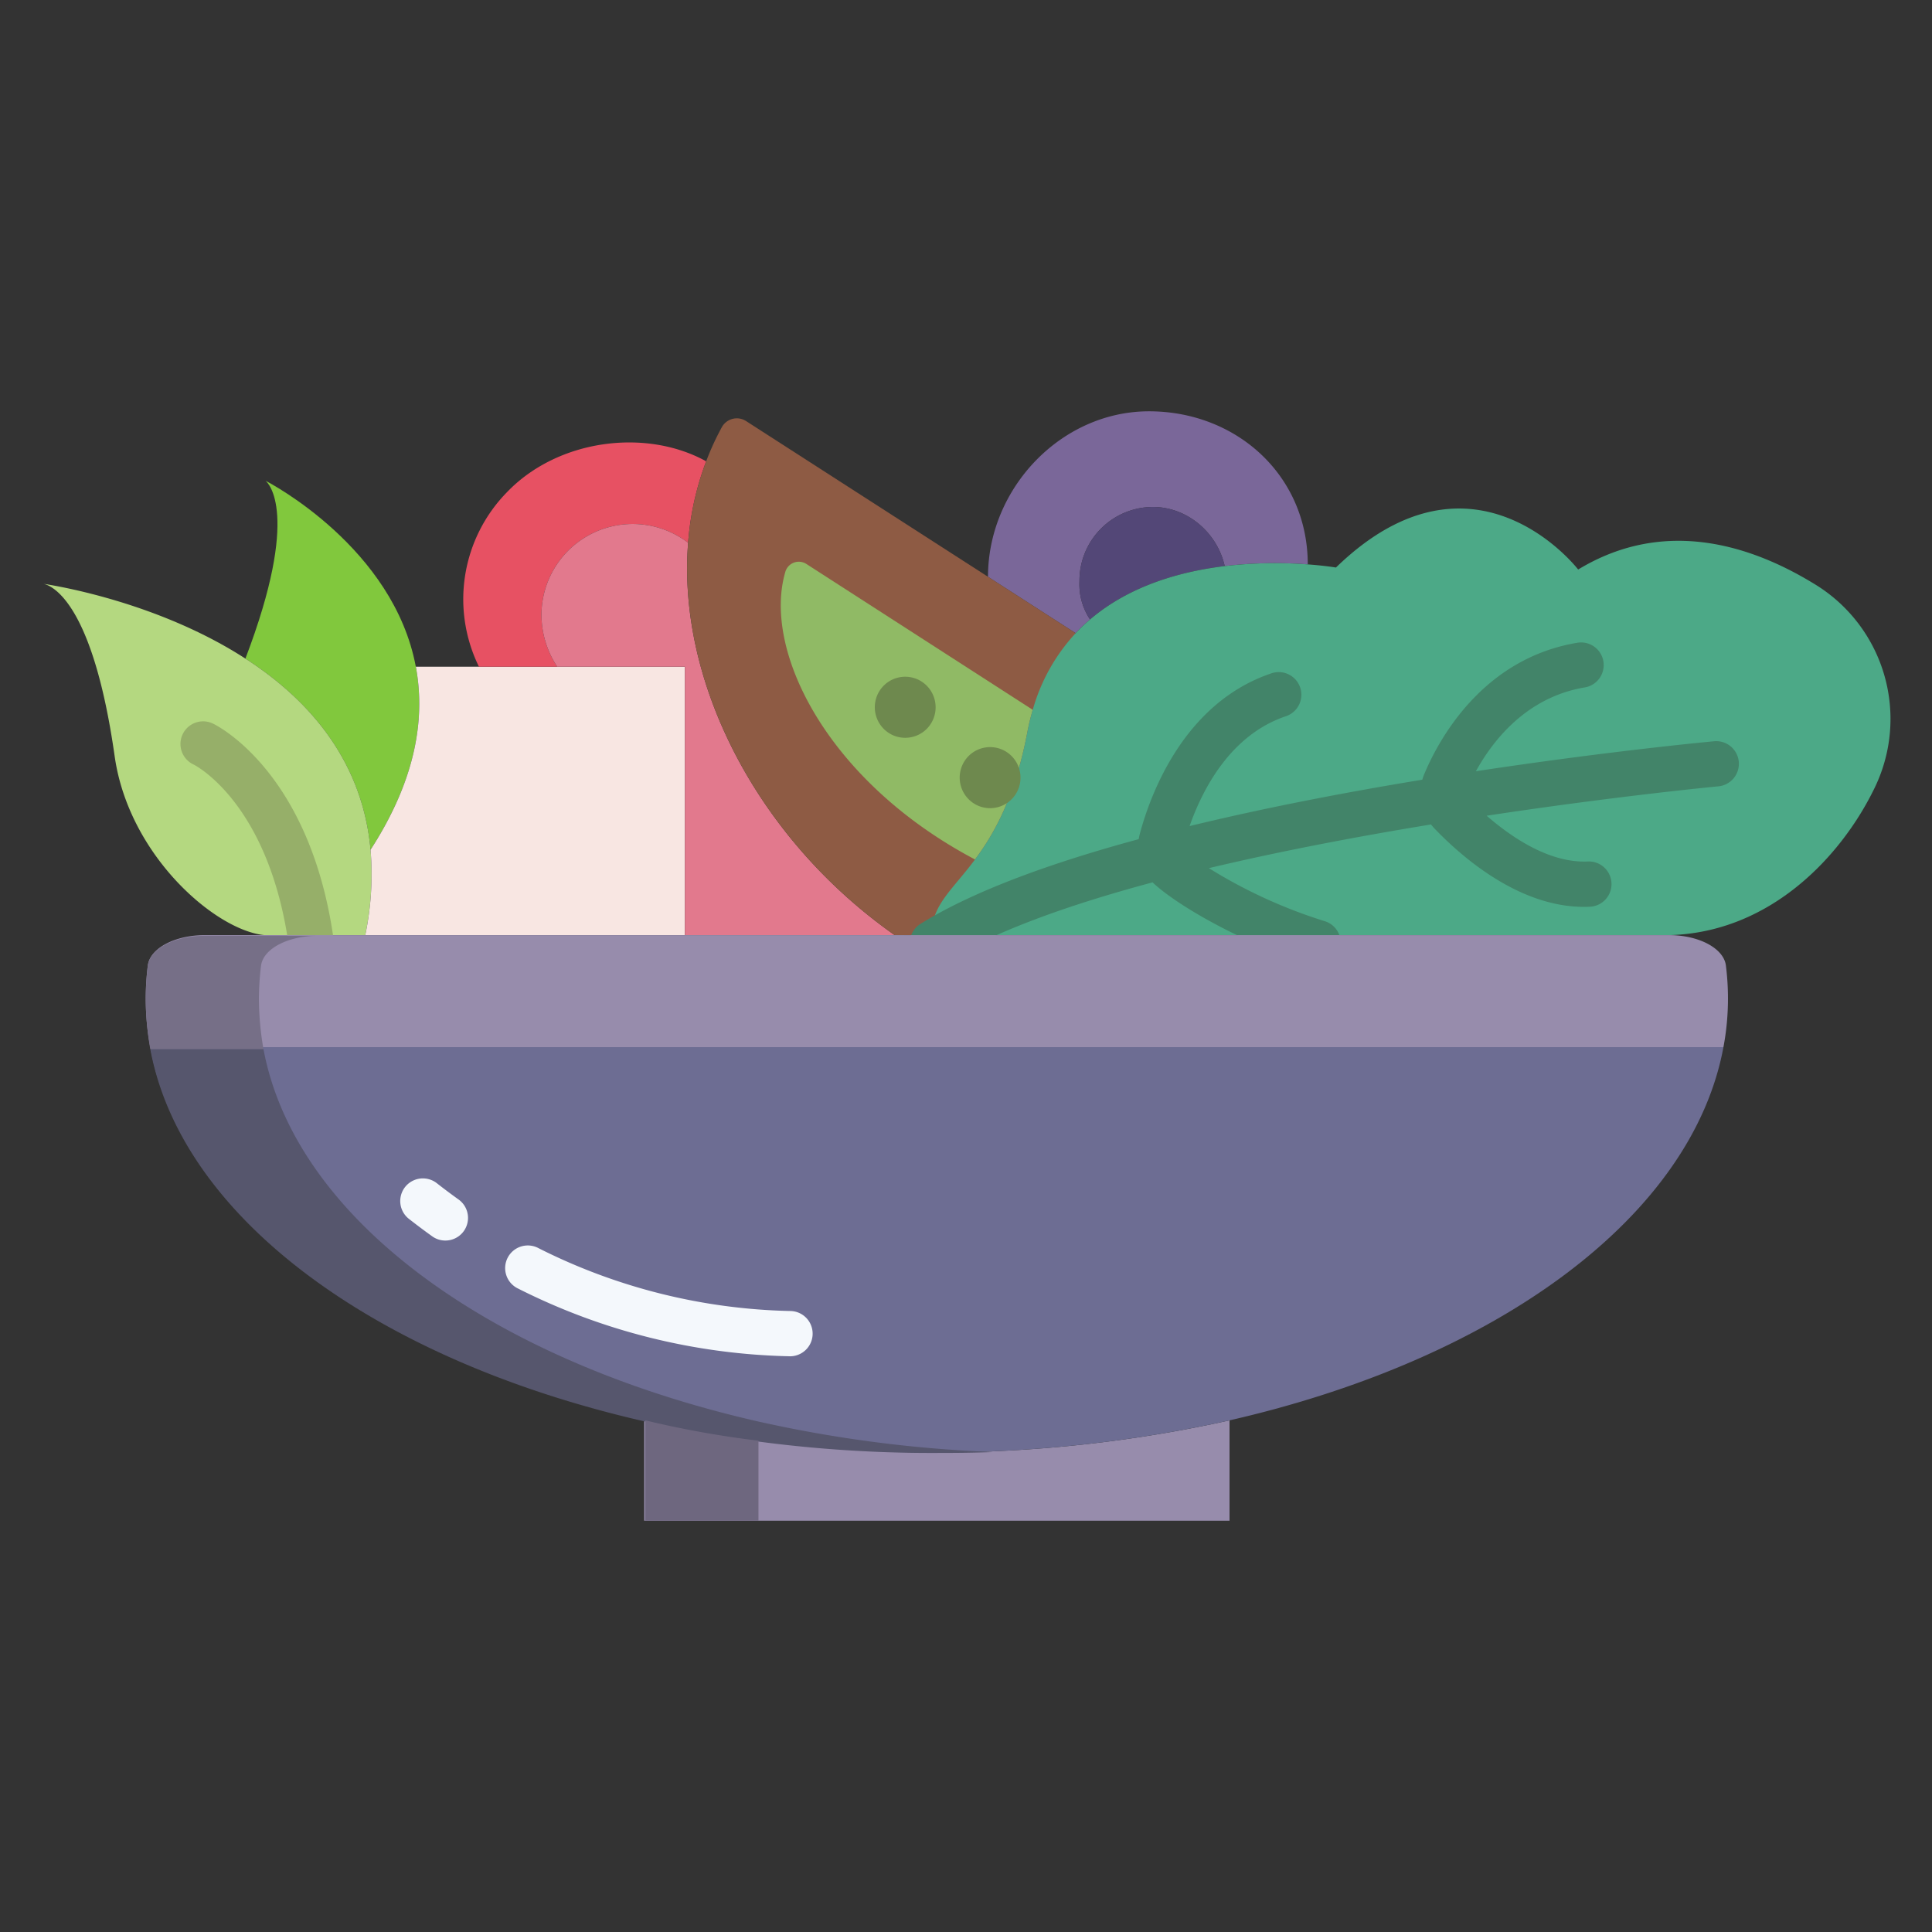 <svg xmlns="http://www.w3.org/2000/svg" viewBox="0.0 0.0 200.0 200.0" height="200.0px" width="200.0px"><rect x="0.0" y="0.0" width="200.0" height="200.0" fill="#333333" stroke="none"/><path fill="#81c83d" fill-opacity="1.0"  filling="0" d="M43.047 69.02 C44.039 74.32 43.086 80.66 38.359 87.965 C37.508 78.625 31.863 72.344 25.402 68.176 L25.406 68.172 C31.156 53.113 27.738 49.973 27.492 49.77 C27.977 50.016 40.746 56.727 43.047 69.02 Z"></path>
<path fill="#b4d880" fill-opacity="1.0"  filling="0" d="M38.359 87.969 L38.359 87.965 C37.508 78.625 31.863 72.344 25.402 68.176 C16.535 62.441 6.141 60.684 4.516 60.438 C5.508 60.668 9.637 62.562 11.871 78.293 C13.332 88.57 22.32 96.332 27.391 96.805 L37.812 96.805 A30.74 30.74 0.0 0 0 38.359 87.969 Z"></path>
<path fill="#f8e6e2" fill-opacity="1.0"  filling="0" d="M43.047 69.02 C44.039 74.32 43.086 80.66 38.359 87.965 L38.359 87.969 A30.74 30.74 0.0 0 1 37.812 96.805 L70.902 96.805 L70.902 69.02 L43.047 69.02 Z"></path>
<path fill="#e75163" fill-opacity="1.0"  filling="0" d="M73.102 47.754 A30.212 30.212 0.0 0 0 71.234 56.188 L71.23 56.188 A9.439 9.439 0.0 0 0 56.051 63.656 A9.812 9.812 0.0 0 0 57.684 69.02 L49.582 69.02 A15.834 15.834 0.0 0 1 52.484 50.949 C57.777 45.438 66.895 44.32 73.102 47.754 Z"></path>
<path fill="#e2798d" fill-opacity="1.0"  filling="0" d="M92.617 96.805 L70.902 96.805 L70.902 69.02 L57.684 69.02 A9.812 9.812 0.0 0 1 56.051 63.656 A9.439 9.439 0.0 0 1 71.23 56.188 L71.234 56.188 C70.094 70.586 78.352 86.785 92.617 96.805 Z"></path>
<path fill="#7a6799" fill-opacity="1.0"  filling="0" d="M135.379 58.422 L135.379 58.426 A44.508 44.508 0.0 0 0 126.781 58.602 C126.02 55.176 122.945 52.48 119.332 52.48 A7.631 7.631 0.0 0 0 111.746 60.156 A6.575 6.575 0.0 0 0 112.84 64.129 A18.106 18.106 0.0 0 0 111.352 65.547 L102.277 59.707 C102.285 50.52 109.863 42.578 118.945 42.578 C128.027 42.578 135.379 49.234 135.379 58.422 Z"></path>
<path fill="#534777" fill-opacity="1.0"  filling="0" d="M119.332 52.48 C122.945 52.48 126.02 55.176 126.781 58.602 C122.125 59.168 116.906 60.656 112.84 64.129 A6.575 6.575 0.0 0 1 111.746 60.156 A7.631 7.631 0.0 0 1 119.332 52.48 Z"></path>
<path fill="#8e5b44" fill-opacity="1.0"  filling="0" d="M77.23 43.586 A1.771 1.771 0.0 0 0 74.707 44.254 A27.393 27.393 0.0 0 0 73.102 47.754 A30.212 30.212 0.0 0 0 71.234 56.188 C70.094 70.586 78.352 86.785 92.617 96.805 L101.148 96.785 L111.352 65.547 L77.23 43.586 Z"></path>
<path fill="#978cac" fill-opacity="1.0"  filling="0" d="M127.281 147.039 L127.281 157.422 L66.684 157.422 L66.684 147.035 A139.743 139.743 0.0 0 0 127.281 147.035 L127.281 147.039 Z"></path>
<path fill="#6d6d93" fill-opacity="1.0"  filling="0" d="M15.555 108.398 L178.41 108.398 C175.141 126.012 154.914 140.719 127.281 147.035 A139.743 139.743 0.0 0 1 66.684 147.035 C39.051 140.719 18.824 126.012 15.555 108.398 Z"></path>
<path fill="#90ba65" fill-opacity="1.0"  filling="0" d="M83.473 58.379 L106.91 73.48 A23.728 23.728 0.0 0 0 106.344 75.828 C105.07 82.531 102.91 86.32 100.934 88.973 C85.68 80.918 78.91 67.387 81.293 59.211 A1.452 1.452 0.0 0 1 83.473 58.379 Z"></path>
<path fill="#4ca987" fill-opacity="1.0"  filling="0" d="M188.105 60.625 C181.5 56.5 172.406 53.473 163.371 58.957 C163.371 58.957 152.578 44.887 138.297 58.75 C138.297 58.75 137.188 58.559 135.379 58.426 A44.508 44.508 0.0 0 0 126.781 58.602 C122.125 59.168 116.906 60.656 112.84 64.129 A18.106 18.106 0.0 0 0 111.352 65.547 A19.327 19.327 0.0 0 0 106.91 73.48 A23.728 23.728 0.0 0 0 106.344 75.828 C105.07 82.531 102.91 86.32 100.934 88.973 C98.531 92.199 96.398 93.734 96.461 96.785 L96.461 96.805 L172.789 96.805 C183.324 96.543 190.699 88.555 194.094 81.492 A16.328 16.328 0.0 0 0 188.105 60.625 Z"></path>
<path fill="#56566d" fill-opacity="1.0"  filling="0" d="M78.402 147.133 C50.77 140.816 30.543 126.172 27.273 108.594 L15.555 108.594 C18.824 126.172 39.051 140.816 66.684 147.133 A136.375 136.375 0.0 0 0 96.98 150.408 C98.951 150.408 100.904 150.392 102.84 150.313 A134.301 134.301 0.0 0 1 78.402 147.133 Z"></path>
<path fill="#6e677f" fill-opacity="1.0"  filling="0" d="M66.797 147.035 L66.797 157.422 L78.516 157.422 L78.516 149.141 A102.536 102.536 0.0 0 1 66.797 147.035 Z"></path>
<path fill="#96af69" fill-opacity="1.0"  filling="0" d="M32.216 99.932 A2.344 2.344 0.0 0 1 29.898 97.912 C27.82 83.037 20.123 79.183 20.045 79.146 A2.344 2.344 0.0 1 1 22.073 74.92 C22.482 75.115 32.118 79.926 34.54 97.263 A2.344 2.344 0.0 0 1 32.543 99.909 A2.385 2.385 0.0 0 1 32.216 99.932 Z"></path>
<path fill="#428469" fill-opacity="1.0"  filling="0" d="M179.997 78.85 A2.344 2.344 0.0 0 0 177.445 76.734 C176.433 76.829 166.097 77.818 152.785 79.838 C154.552 76.631 158.047 72.152 164.09 71.155 A2.344 2.344 0.0 0 0 163.328 66.53 C153.449 68.159 148.925 76.588 147.438 80.136 A5.263 5.263 0.0 0 0 147.238 80.714 C139.497 81.986 131.111 83.579 123.146 85.516 C124.459 81.776 127.339 76.102 133.085 74.154 A2.344 2.344 0.0 1 0 131.58 69.715 C122.487 72.797 119.044 82.375 117.986 86.349 A5.163 5.163 0.0 0 0 117.878 86.869 C108.922 89.295 100.857 92.191 95.359 95.595 A2.344 2.344 0.0 1 0 97.825 99.579 C102.967 96.396 110.68 93.657 119.318 91.341 C119.396 91.419 119.475 91.494 119.556 91.567 C122.38 94.078 129.199 97.856 135.722 99.829 A2.344 2.344 0.0 1 0 137.08 95.343 A51.86 51.86 0.0 0 1 125.143 89.87 C132.733 88.066 140.729 86.563 148.137 85.348 C148.242 85.482 148.351 85.613 148.47 85.739 C151.421 88.818 157.289 93.879 163.97 93.878 C164.166 93.878 164.365 93.874 164.563 93.865 A2.344 2.344 0.0 1 0 164.351 89.182 C160.393 89.355 156.461 86.673 153.898 84.443 C167.323 82.411 177.636 81.425 177.882 81.402 A2.344 2.344 0.0 0 0 179.997 78.85 Z"></path>
<path fill="#6e894e" fill-opacity="1.0"  filling="0" d="M93.701 76.377 A3.12 3.12 0.0 0 1 92.004 75.874 A3.173 3.173 0.0 0 1 91.043 71.529 A3.145 3.145 0.0 0 1 95.411 70.557 A3.175 3.175 0.0 0 1 96.372 74.903 A3.128 3.128 0.0 0 1 94.388 76.301 A3.178 3.178 0.0 0 1 93.701 76.377 Z"></path>
<path fill="#6e894e" fill-opacity="1.0"  filling="0" d="M102.489 83.662 A3.122 3.122 0.0 0 1 100.793 83.16 A3.175 3.175 0.0 0 1 99.83 78.814 A3.146 3.146 0.0 0 1 104.198 77.842 A3.175 3.175 0.0 0 1 105.159 82.188 A3.129 3.129 0.0 0 1 103.176 83.586 A3.162 3.162 0.0 0 1 102.489 83.662 Z"></path>
<path fill="#f4f8fc" fill-opacity="1.0"  filling="0" d="M81.751 140.399 L81.69 140.399 A65.267 65.267 0.0 0 1 53.64 133.395 A2.344 2.344 0.0 1 1 55.758 129.215 A60.62 60.62 0.0 0 0 81.809 135.715 A2.344 2.344 0.0 0 1 81.751 140.403 L81.751 140.399 Z"></path>
<path fill="#f4f8fc" fill-opacity="1.0"  filling="0" d="M46.103 128.421 A2.33 2.33 0.0 0 1 44.739 127.982 C43.93 127.402 43.121 126.795 42.331 126.177 A2.344 2.344 0.0 0 1 45.222 122.486 C45.959 123.063 46.716 123.631 47.471 124.172 A2.344 2.344 0.0 0 1 46.104 128.421 L46.103 128.421 Z"></path>
<path fill="#978cac" fill-opacity="1.0"  filling="0" d="M178.664 99.945 C178.438 98.176 175.879 96.805 172.789 96.805 L21.176 96.805 C18.086 96.805 15.523 98.176 15.301 99.945 A27.468 27.468 0.0 0 0 15.086 103.355 A27.161 27.161 0.0 0 0 15.555 108.398 L178.41 108.398 A27.161 27.161 0.0 0 0 178.879 103.355 A27.468 27.468 0.0 0 0 178.664 99.945 Z"></path>
<path fill="#766f87" fill-opacity="1.0"  filling="0" d="M27.02 99.98 C27.242 98.211 29.805 96.875 32.895 96.875 L21.176 96.875 C18.086 96.875 15.523 98.211 15.301 99.98 A28.771 28.771 0.0 0 0 15.086 103.471 A30.591 30.591 0.0 0 0 15.555 108.594 L27.273 108.594 A30.591 30.591 0.0 0 1 26.805 103.471 A28.771 28.771 0.0 0 1 27.02 99.98 Z"></path></svg>
